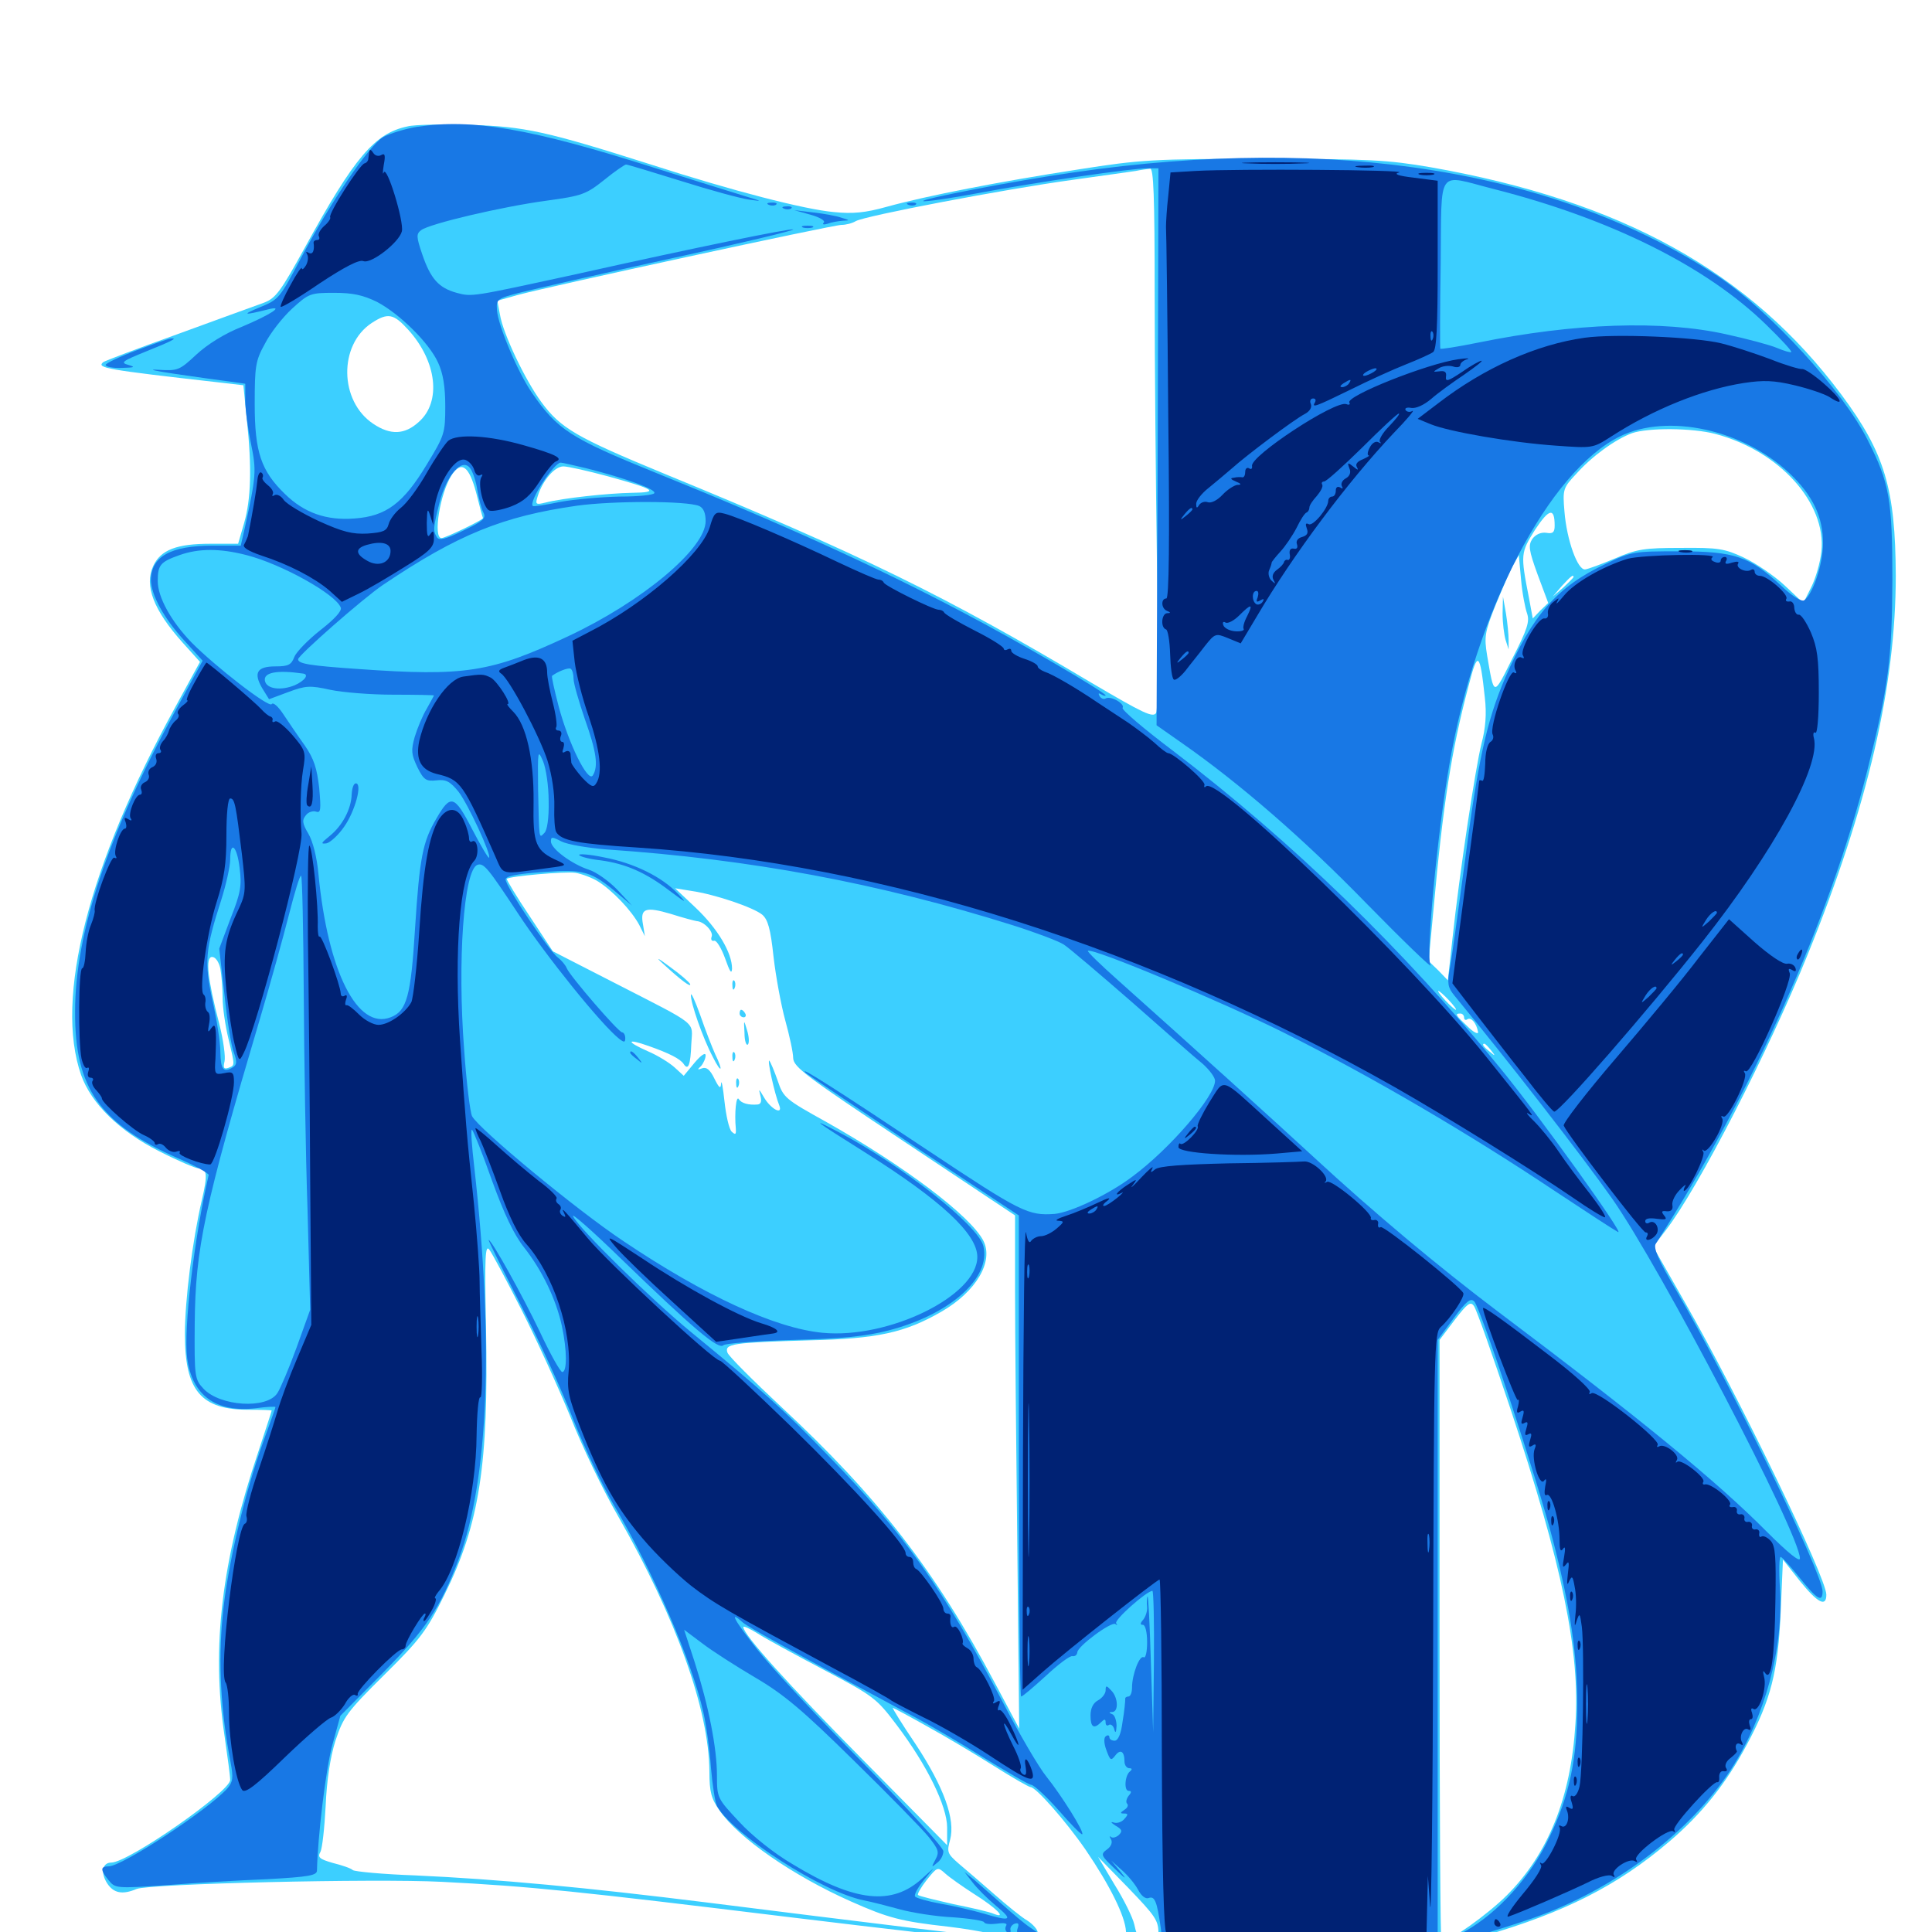 <svg xmlns="http://www.w3.org/2000/svg" viewBox="0 -1000 1000 1000">
	<path fill="#3ccfff" d="M210.938 -934.57C193.945 -931.055 183.398 -918.555 157.812 -871.875C145.312 -849.219 142.773 -845.703 136.719 -843.359C133.008 -841.992 112.891 -834.766 92.188 -827.148C71.484 -819.727 53.906 -813.086 53.32 -812.5C50.195 -809.57 53.711 -808.789 114.258 -801.953L125.977 -800.586L127.734 -783.008C130.469 -757.812 129.883 -741.602 126.367 -729.297L123.242 -718.555H108.984C91.406 -718.555 83.203 -715.43 79.297 -707.031C74.609 -696.875 79.492 -684.18 94.531 -667.383L103.516 -657.422L90.82 -634.18C45.703 -552.148 28.125 -483.203 41.992 -443.555C47.266 -428.711 61.914 -414.453 82.422 -404.102C91.992 -399.219 101.172 -395.312 102.539 -395.312C107.227 -395.312 107.617 -392.188 104.492 -378.906C99.609 -358.008 95.703 -327.148 95.703 -309.375C95.703 -280.078 104.102 -270.312 128.711 -270.312C135.352 -270.312 140.625 -270.117 140.625 -269.922C140.625 -269.531 137.5 -260.156 133.789 -248.828C114.648 -191.992 109.375 -147.656 116.211 -101.562C117.773 -90.82 119.141 -80.664 119.141 -78.711C119.141 -72.656 66.406 -35.938 57.617 -35.938C52.93 -35.938 51.953 -30.664 55.469 -25.195C58.789 -20.117 63.281 -19.141 70.703 -22.266C77.344 -25 193.555 -27.734 228.516 -25.977C274.609 -23.633 298.828 -21.094 409.18 -7.617C512.109 4.883 560.938 9.766 579.688 9.766C588.281 9.57 589.844 10.156 589.844 13.281C589.844 17.969 594.922 17.773 599.023 12.891C602.344 9.18 604.883 8.984 673.047 8.984H743.75L767.578 2.148C809.57 -9.961 837.305 -24.023 863.867 -46.68C880.859 -61.133 893.359 -76.758 904.102 -96.875C916.602 -120.117 920.312 -134.766 921.68 -165.625L922.852 -192.773L931.641 -181.641C940.82 -170.312 945.312 -167.969 945.312 -174.609C945.312 -183.398 899.414 -278.32 872.266 -325.586L855.664 -354.688L862.109 -363.086C879.102 -385.156 915.234 -455.469 935.547 -505.664C966.797 -582.617 981.25 -645.117 981.25 -701.953C981.055 -747.07 975.586 -765.43 953.125 -795.703C905.664 -859.375 839.258 -896.094 740.234 -913.477C718.555 -917.188 708.789 -917.773 654.297 -917.773C596.875 -917.773 590.43 -917.383 558.203 -912.305C517.578 -906.055 479.492 -898.633 458.984 -892.969C447.852 -889.844 441.406 -889.258 431.641 -890.234C416.406 -891.602 379.297 -901.172 336.914 -914.844C282.812 -932.031 271.484 -934.57 243.164 -935.352C229.297 -935.742 214.648 -935.547 210.938 -934.57ZM597.656 -848.047C597.656 -812.305 598.242 -749.609 598.828 -708.594C599.609 -665.234 599.414 -632.812 598.438 -631.055C596.875 -628.32 591.992 -630.664 564.453 -646.875C489.062 -691.797 444.922 -713.281 344.141 -754.688C298.242 -773.633 290.234 -778.32 280.273 -791.797C271.875 -803.125 260.352 -827.344 258.789 -837.109L257.422 -844.336L267.773 -847.266C284.18 -851.758 431.055 -883.594 435.547 -883.594C437.695 -883.594 441.016 -884.375 442.969 -885.547C447.656 -888.281 520.508 -902.148 554.688 -906.836C570.312 -908.984 585.156 -911.133 587.891 -911.523C590.625 -912.109 593.945 -912.5 595.312 -912.695C597.07 -912.891 597.656 -898.633 597.656 -848.047ZM211.328 -829.297C226.172 -812.891 228.516 -791.992 216.797 -781.641C209.57 -775 202.148 -774.609 193.164 -780.664C175.586 -792.383 175.195 -821.484 192.383 -832.812C200.781 -838.281 203.711 -837.695 211.328 -829.297ZM887.891 -775.391C921.094 -766.602 945.312 -739.648 942.773 -714.648C942.188 -708.984 939.844 -700.781 937.5 -696.094L933.398 -687.891L923.633 -697.07C918.359 -701.953 908.984 -708.398 902.734 -711.328C892.773 -716.016 889.258 -716.602 870.117 -716.406C850.977 -716.406 847.266 -715.82 835.938 -710.938C828.906 -708.008 822.07 -705.469 820.508 -705.273C816.602 -704.688 810.938 -720.508 809.766 -735.156C808.789 -746.68 808.984 -747.461 816.016 -754.883C824.023 -763.867 836.133 -772.656 844.727 -775.781C853.125 -778.711 876.172 -778.516 887.891 -775.391ZM246.484 -744.922C248.242 -737.891 249.805 -732.031 250 -731.836C250 -730.859 230.469 -721.484 228.516 -721.484C224.023 -721.484 227.734 -744.727 233.789 -754.102C238.867 -761.719 242.773 -758.789 246.484 -744.922ZM314.453 -753.516C339.258 -746.68 341.602 -745.117 327.148 -744.922C315.039 -744.727 291.211 -742.188 282.227 -739.844C277.344 -738.672 276.953 -738.867 278.32 -743.164C280.859 -751.367 287.109 -758.594 291.602 -758.594C293.945 -758.594 304.297 -756.25 314.453 -753.516ZM804.688 -727.93C804.688 -724.414 803.711 -723.633 800.391 -724.219C797.656 -724.609 794.922 -723.438 793.164 -721.094C791.016 -717.773 791.211 -715.43 795.898 -702.539L801.367 -687.891L797.266 -683.984L793.359 -679.883L791.406 -690.43C786.914 -713.281 787.109 -713.867 794.531 -725.781C801.758 -736.719 804.688 -737.5 804.688 -727.93ZM790.43 -682.422C791.797 -678.32 790.625 -674.414 782.812 -659.18C772.852 -639.258 773.438 -639.258 769.727 -660.742C768.164 -670.312 768.555 -672.852 773.828 -686.133C777.148 -694.336 781.25 -703.711 782.812 -706.836L786.133 -712.695L787.305 -700C787.891 -692.969 789.453 -685.156 790.43 -682.422ZM814.453 -701.367C814.453 -700.977 812.109 -698.633 809.18 -695.898L803.711 -691.211L808.398 -696.68C812.891 -701.562 814.453 -702.93 814.453 -701.367ZM768.555 -638.867C769.531 -630.469 768.945 -623.047 766.797 -615.039C763.672 -602.539 755.469 -548.438 751.758 -513.867L749.414 -492.578L744.531 -497.656L739.453 -502.539L741.992 -529.492C746.875 -583.203 751.172 -611.328 760.156 -645.117C764.844 -663.477 766.016 -662.695 768.555 -638.867ZM309.57 -543.75C316.992 -539.062 326.758 -528.906 330.859 -521.289L333.789 -515.43L332.812 -521.484C331.25 -529.883 333.984 -530.859 347.266 -526.953C353.32 -525 359.375 -523.438 360.547 -523.242C364.453 -523.047 369.336 -517.773 368.359 -515.234C367.773 -513.672 368.359 -512.695 369.727 -513.086C370.898 -513.281 373.438 -509.18 375.391 -503.711C377.734 -497.07 378.711 -495.508 378.906 -498.633C378.906 -506.836 371.484 -519.336 360.156 -530.078L349.414 -540.234L357.812 -538.867C370.117 -537.109 390.039 -530.273 394.531 -526.562C397.461 -524.023 398.828 -519.336 400.391 -504.688C401.562 -494.531 404.297 -479.688 406.445 -471.875C408.594 -464.062 410.547 -455.273 410.547 -452.344C410.742 -447.656 417.383 -442.773 468.164 -408.984L525.391 -370.898V-331.836C525.391 -310.352 525.977 -250.586 526.562 -199.023L527.539 -105.273L515.039 -128.711C484.18 -186.914 454.492 -225.195 404.297 -271.875C389.844 -285.352 377.344 -297.852 376.562 -299.805C374.805 -304.492 379.102 -305.078 418.945 -306.25C453.906 -307.031 468.359 -310.156 487.305 -321.094C505.273 -331.445 514.453 -347.07 508.984 -357.812C502.344 -370.703 467.773 -396.68 427.93 -419.141C406.445 -431.055 405.469 -431.836 402.539 -440.625C400.781 -445.703 398.828 -450.195 398.242 -450.977C396.875 -452.148 400.977 -433.594 403.32 -427.93C405.469 -422.461 398.828 -425.977 395.312 -432.227C392.773 -436.523 392.578 -436.719 393.555 -433.008C394.336 -430.078 393.945 -428.516 392.188 -428.32C387.5 -427.93 383.789 -428.906 382.422 -431.055C381.055 -433.398 380.078 -423.828 380.859 -415.82C381.055 -412.695 380.664 -412.5 378.711 -414.258C377.344 -415.625 375.781 -422.656 375 -429.883C374.219 -437.109 373.438 -441.406 373.242 -439.258C373.047 -436.133 372.266 -436.719 369.727 -441.797C367.578 -446.289 365.625 -447.852 363.477 -447.07C360.938 -446.094 360.742 -446.289 362.891 -448.242C364.062 -449.609 365.234 -452.148 365.234 -453.711C365.234 -455.469 362.891 -453.906 359.57 -450L353.906 -443.164L349.219 -447.461C346.68 -449.805 340.43 -453.711 335.352 -455.859C323.828 -460.938 324.219 -462.695 335.742 -458.594C346.289 -454.883 352.148 -451.953 353.906 -449.219C356.25 -445.703 357.422 -448.828 357.812 -459.57C358.398 -471.68 362.305 -468.555 318.555 -491.016L286.133 -507.617L274.023 -525.977C267.188 -536.133 262.109 -544.727 262.305 -545.117C263.867 -546.484 292.383 -549.023 297.852 -548.242C301.172 -547.656 306.445 -545.703 309.57 -543.75ZM114.062 -498.633C114.648 -495.312 115.234 -488.477 115.234 -483.398C115.234 -478.516 116.602 -469.141 118.164 -462.695C121.68 -448.047 121.68 -448.633 118.164 -447.266C115.82 -446.484 115.43 -447.266 116.211 -450.586C116.797 -452.93 115.625 -461.719 113.477 -470.117C107.422 -493.359 106.25 -504.688 109.766 -504.688C111.523 -504.688 113.281 -502.148 114.062 -498.633ZM750 -482.227C752.539 -479.492 754.102 -477.344 753.516 -477.344C753.125 -477.344 750.586 -479.492 748.047 -482.227C745.508 -484.961 743.945 -487.109 744.531 -487.109C744.922 -487.109 747.461 -484.961 750 -482.227ZM757.812 -473.242C757.812 -472.266 758.594 -471.68 759.57 -472.461C761.523 -473.633 764.258 -470.312 765.039 -465.82C765.234 -464.453 762.695 -465.625 759.57 -468.75C753.32 -474.609 752.93 -475.391 755.859 -475.391C757.031 -475.391 757.812 -474.414 757.812 -473.242ZM771.68 -456.445C774.219 -453.32 774.023 -453.125 771.094 -455.664C767.773 -458.203 766.797 -459.766 768.359 -459.766C768.75 -459.766 770.312 -458.203 771.68 -456.445ZM269.922 -322.07C277.539 -307.031 288.867 -282.227 295.117 -266.992C301.172 -251.562 312.305 -228.32 319.922 -215.234C350.195 -162.109 366.992 -114.844 367.188 -83.008C367.188 -72.461 368.164 -68.945 372.461 -62.891C382.227 -48.633 410.547 -29.102 440.43 -15.82C459.766 -7.227 466.406 -5.469 491.016 -2.734C507.422 -0.781 523.047 2.734 516.602 2.93C514.258 3.125 445.312 -5.273 366.211 -15.234C303.32 -23.047 258.008 -27.344 214.844 -29.297C198.242 -29.883 183.789 -31.25 182.617 -32.031C181.641 -33.008 176.953 -34.57 172.266 -35.742C165.43 -37.695 164.258 -38.672 165.82 -41.406C166.797 -43.164 167.969 -53.906 168.555 -65.234C169.141 -78.516 170.898 -90.43 173.633 -99.023C177.734 -111.328 179.492 -113.867 199.023 -133.203C217.969 -151.953 220.898 -156.055 230.078 -174.609C248.242 -211.328 252.93 -241.992 251.562 -312.695C250.781 -350.195 251.172 -356.055 253.32 -353.125C254.883 -350.977 262.305 -337.109 269.922 -322.07ZM781.836 -270.703C808.594 -190.234 817.969 -145.117 815.43 -107.617C813.086 -69.531 801.367 -40.43 779.883 -18.945C770.117 -9.18 750.195 5.078 746.094 5.078C745.508 5.078 745.117 -65.039 745.117 -150.781V-306.445L752.93 -316.797C759.57 -325.391 761.133 -326.562 762.891 -324.023C764.258 -322.266 772.656 -298.242 781.836 -270.703ZM426.367 -135.742C452.344 -122.07 453.711 -120.898 464.062 -107.227C479.883 -86.328 490.234 -65.039 490.234 -54.102V-44.922L446.484 -89.258C408.203 -127.93 384.766 -153.906 384.766 -157.812C384.766 -158.594 388.086 -157.031 392.188 -154.492C396.094 -151.953 411.523 -143.555 426.367 -135.742ZM479.883 -106.445C489.453 -101.172 504.883 -91.992 514.453 -85.938C524.023 -79.883 532.617 -75 533.398 -75C536.133 -75 551.367 -57.812 561.914 -42.578C574.414 -24.219 582.422 -8.203 582.812 -0.195C583.008 5.273 582.422 6.055 577.148 6.641C567.383 7.812 537.109 2.93 537.109 0.195C537.109 -1.172 534.766 -3.906 531.836 -5.859C528.711 -7.617 521.094 -13.867 514.648 -19.531C508.203 -25.195 500 -32.227 496.289 -35.352C490.234 -40.625 490.039 -41.406 491.797 -47.852C494.531 -58.203 488.672 -74.805 474.023 -97.07C466.992 -107.422 461.719 -116.016 462.109 -116.016C462.5 -116.016 470.508 -111.719 479.883 -106.445ZM599.609 0.781C599.609 5.273 598.438 9.57 596.68 10.938C594.727 12.695 593.75 12.695 593.75 11.133C593.75 9.961 594.727 8.984 595.703 8.984C596.875 8.984 597.656 8.008 597.656 6.836C597.656 5.664 596.484 5.078 594.922 5.664C591.406 7.031 588.672 3.906 587.109 -3.906C586.328 -7.422 581.836 -16.602 576.953 -24.414L568.359 -38.867L583.984 -22.852C598.047 -8.203 599.609 -6.055 599.609 0.781ZM504.102 -19.727C515.625 -12.5 521.484 -6.641 514.453 -9.375C512.5 -10.352 502.93 -12.5 493.359 -14.453C483.984 -16.602 475.781 -18.555 475.195 -19.141C474.609 -19.531 476.758 -23.242 479.688 -26.953C485.156 -33.789 485.352 -33.789 489.258 -30.273C491.406 -28.32 498.047 -23.633 504.102 -19.727ZM777.734 -682.422C777.734 -677.539 778.516 -671.484 779.297 -668.75L780.859 -663.867V-668.75C780.859 -671.484 780.273 -677.539 779.492 -682.422L777.93 -691.211ZM342.969 -501.367C352.734 -492.383 357.812 -488.672 357.227 -490.625C356.836 -491.602 352.148 -495.703 346.68 -499.609C340.43 -504.297 339.062 -504.883 342.969 -501.367ZM379.102 -489.844C379.102 -487.695 379.688 -487.109 380.273 -488.672C380.859 -490.039 380.664 -491.797 380.078 -492.383C379.492 -493.164 378.906 -491.992 379.102 -489.844ZM357.617 -484.961C357.422 -481.055 363.672 -462.891 368.945 -452.93C373.438 -443.945 374.609 -445.312 370.117 -454.492C368.555 -458.008 365.039 -466.992 362.5 -474.414C359.766 -482.031 357.617 -486.719 357.617 -484.961ZM382.812 -475.391C382.812 -474.414 383.789 -473.438 384.961 -473.438C385.938 -473.438 386.328 -474.414 385.742 -475.391C385.156 -476.562 384.18 -477.344 383.594 -477.344C383.203 -477.344 382.812 -476.562 382.812 -475.391ZM385.352 -465.234C385.352 -461.133 386.328 -458.594 387.109 -459.375C387.891 -460.156 387.695 -463.477 386.719 -466.602C384.961 -472.461 384.961 -472.461 385.352 -465.234ZM379.102 -452.734C379.102 -450.586 379.688 -450 380.273 -451.562C380.859 -452.93 380.664 -454.688 380.078 -455.273C379.492 -456.055 378.906 -454.883 379.102 -452.734ZM381.055 -439.062C381.055 -436.914 381.641 -436.328 382.227 -437.891C382.812 -439.258 382.617 -441.016 382.031 -441.602C381.445 -442.383 380.859 -441.211 381.055 -439.062Z"/>
	<path fill="#1878e5" d="M216.016 -934.375C209.766 -933.398 201.758 -930.859 198.438 -929.102C191.016 -924.805 170.898 -895.117 155.664 -866.211C144.727 -845.508 144.336 -844.922 134.18 -840.82C124.805 -836.914 126.172 -836.719 138.672 -839.844C147.852 -842.188 140.039 -837.109 125.195 -830.859C116.211 -827.344 107.227 -821.68 101.562 -816.406C92.773 -808.203 91.992 -808.008 81.836 -808.594C75.977 -808.984 80.078 -808.008 90.82 -806.445C101.562 -804.883 114.062 -803.125 118.75 -802.539L126.953 -801.367V-792.773C126.953 -788.086 128.32 -777.93 129.883 -770.508C132.812 -756.25 132.617 -753.906 126.758 -726.953L124.609 -717.578H110.156C88.281 -717.578 78.125 -711.914 78.125 -699.609C78.32 -691.992 84.766 -680.078 95.117 -668.75L104.883 -658.008L90.625 -631.836C55.859 -568.164 38.867 -517.188 38.867 -476.367C38.672 -436.523 51.758 -418.164 92.773 -400.195C101.367 -396.484 108.203 -392.578 108.008 -391.797C100.586 -359.766 94.922 -312.305 96.875 -297.07C99.414 -277.734 111.719 -268.75 132.422 -271.094C137.891 -271.875 142.578 -272.07 142.578 -271.68C142.578 -271.289 139.844 -263.672 136.523 -254.492C126.758 -227.734 117.578 -189.062 115.234 -163.477C112.891 -139.648 114.258 -114.258 119.336 -87.891C120.898 -79.688 120.508 -77.734 117.773 -74.414C107.812 -63.281 63.281 -33.984 56.25 -33.984C51.953 -33.984 51.758 -32.227 56.25 -26.758C59.57 -22.656 60.156 -22.461 85.938 -24.219C100.391 -25.391 124.023 -26.758 138.281 -27.344C159.961 -28.516 164.062 -29.297 164.062 -31.836C164.453 -49.414 168.555 -83.594 171.875 -96.289L176.172 -111.914L198.047 -133.984C220.703 -157.031 227.734 -167.383 237.5 -193.164C252.93 -234.375 255.664 -305.469 245.508 -395.703C244.141 -407.227 243.555 -416.016 244.336 -415.234C245.117 -414.453 249.805 -402.734 254.688 -388.867C260.938 -371.68 266.016 -360.938 271.289 -354.297C280.664 -342.383 287.891 -327.344 290.82 -313.672C293.555 -300.977 293.555 -289.844 291.016 -289.844C290.039 -289.844 284.766 -299.219 279.297 -310.938C270.508 -329.297 254.492 -358.203 252.93 -358.203C252.539 -358.203 260.156 -342.969 269.531 -324.609C279.102 -306.055 291.406 -279.102 296.875 -264.844C302.539 -250.586 311.914 -230.859 317.773 -220.898C338.477 -185.742 358.203 -139.844 364.062 -113.672C365.625 -106.836 367.383 -93.945 367.969 -85.156C368.75 -76.172 370.117 -67.188 371.094 -65.234C378.711 -50.977 425.781 -20.508 447.07 -16.406C450.977 -15.625 459.375 -13.477 465.82 -11.719C472.266 -9.961 484.57 -8.008 493.164 -7.617C501.758 -7.031 508.984 -5.859 509.375 -5.078C509.57 -4.102 512.695 -3.906 516.016 -4.297C519.922 -4.883 521.68 -4.492 520.703 -3.125C520.117 -1.953 520.312 -0.391 521.484 0.195C522.656 0.977 523.242 0.391 523.047 -0.977C522.656 -2.148 523.633 -3.711 525.195 -4.297C527.148 -4.883 527.539 -4.297 526.758 -1.953C525.781 0.586 526.758 1.172 531.836 0.977H538.086L533.203 -2.344C530.469 -4.102 524.023 -9.57 518.555 -14.453C513.281 -19.141 506.641 -24.805 504.102 -27.148L499.219 -31.055L503.32 -25.781C505.469 -22.852 510.938 -17.383 515.625 -13.477C524.609 -6.055 523.438 -5.273 508.984 -9.57C503.711 -11.133 493.75 -13.477 486.914 -14.648C480.273 -15.82 474.219 -17.578 473.633 -18.359C473.047 -19.336 475 -22.852 477.93 -26.562L483.203 -33.008L477.344 -27.734C461.719 -13.477 442.578 -15.43 410.156 -35.156C400.781 -40.625 389.258 -49.805 382.617 -57.031C371.289 -69.141 371.094 -69.336 371.094 -81.055C371.094 -95.117 366.797 -116.992 359.57 -139.648L354.102 -156.445L363.477 -149.414C368.555 -145.508 381.055 -137.5 391.016 -131.641C405.664 -123.047 415.43 -114.844 441.992 -88.672C460.156 -70.898 477.539 -53.125 480.664 -49.219C485.742 -42.773 486.328 -41.406 484.18 -37.5C482.031 -33.398 482.031 -33.203 484.961 -35.742C486.914 -37.109 488.281 -39.844 488.281 -41.797C488.281 -43.75 469.727 -64.062 447.07 -87.109C424.414 -109.961 399.805 -136.328 392.383 -145.703C379.883 -161.523 376.953 -166.992 384.57 -160.156C387.305 -157.812 405.859 -147.461 471.484 -112.305C480.078 -107.812 497.07 -97.852 509.18 -90.234C521.289 -82.812 532.227 -76.367 533.789 -76.172C535.352 -75.977 541.797 -69.922 548.047 -62.891C554.297 -55.664 559.766 -50.195 560.156 -50.586C561.328 -51.758 549.414 -70.703 541.602 -80.469C537.891 -84.961 527.539 -102.539 518.75 -119.531C488.477 -177.148 467.969 -206.25 429.297 -245.898C405.273 -270.703 395.508 -279.492 357.422 -310.742C336.719 -327.734 300.195 -363.672 296.68 -370.312C295.312 -372.852 306.641 -362.891 321.484 -348.438C358.203 -312.891 371.875 -301.172 374.414 -303.711C375.391 -304.688 391.602 -305.859 410.352 -306.445C435.547 -307.031 448.438 -308.398 459.766 -311.328C491.602 -319.531 513.086 -338.477 508.984 -355.078C506.25 -365.82 466.992 -396.68 434.375 -413.867C418.75 -422.07 420.703 -420.508 448.047 -403.32C487.109 -378.711 505.859 -361.328 505.859 -349.414C505.859 -329.297 459.961 -306.836 425.781 -310.156C401.172 -312.5 364.453 -329.492 322.656 -357.617C298.047 -374.023 247.852 -415.625 244.336 -422.266C243.359 -424.219 241.406 -439.648 240.234 -456.836C236.719 -502.539 240.039 -549.609 247.07 -552.344C250.391 -553.516 252.539 -550.781 268.164 -527.148C282.422 -505.469 311.133 -469.727 320.508 -462.305C323.047 -460.352 323.633 -460.352 323.633 -462.695C323.633 -464.258 322.852 -465.625 322.07 -465.625C320.117 -465.625 294.922 -494.922 293.359 -498.828C292.773 -500.391 290.625 -502.93 288.867 -504.297C284.375 -507.422 261.719 -541.211 261.719 -544.727C261.719 -546.484 266.992 -547.656 281.055 -548.633C302.344 -550.195 306.055 -549.023 319.727 -537.5L327.148 -531.25L319.531 -539.453C315.234 -543.945 308.594 -548.633 304.883 -549.805C295.898 -552.734 285.156 -560.742 285.156 -564.453C285.156 -566.992 285.742 -566.992 290.625 -564.453C293.75 -562.891 304.102 -561.133 313.672 -560.352C388.672 -555.273 454.492 -542.969 524.219 -521.094C535.938 -517.383 547.852 -512.891 550.586 -511.133C553.32 -509.375 569.141 -495.898 585.742 -481.445C602.344 -466.797 618.75 -452.344 622.461 -449.414C625.977 -446.289 628.906 -442.383 628.906 -440.625C628.906 -432.617 605.664 -405.469 586.133 -391.016C574.023 -381.836 554.297 -372.461 545.898 -371.68C532.227 -370.703 528.516 -372.461 480.078 -404.688C432.812 -436.133 412.695 -449.023 416.992 -444.727C418.164 -443.75 443.359 -426.758 473.047 -406.836L527.344 -370.898V-246.484C527.344 -177.93 527.93 -121.875 528.516 -121.875C529.297 -121.875 534.961 -126.758 541.406 -132.617C547.656 -138.477 553.906 -143.164 555.078 -142.773C556.445 -142.578 557.422 -143.359 557.617 -144.727C557.617 -147.852 575.391 -160.938 577.344 -159.375C578.32 -158.594 578.516 -158.789 577.734 -159.766C576.367 -161.328 593.555 -176.562 596.484 -176.562C597.07 -176.562 597.461 -160.156 597.266 -140.039L596.875 -103.32L595.703 -139.453C595.117 -159.375 594.336 -174.805 593.945 -173.633C593.555 -172.656 593.555 -170.117 593.75 -168.164C593.945 -166.211 592.969 -163.281 591.797 -161.719C590.039 -159.766 590.039 -158.984 591.602 -158.984C592.773 -158.984 593.75 -155.273 593.75 -150C593.75 -145.117 592.969 -141.602 591.992 -142.188C589.844 -143.555 585.938 -133.203 585.938 -126.562C585.938 -124.023 585.156 -121.875 583.984 -121.875C583.008 -121.875 582.227 -121.289 582.422 -120.508C582.422 -119.531 582.031 -114.453 581.055 -108.984C580.273 -102.539 578.711 -99.023 576.953 -99.023C575.391 -99.023 574.219 -99.805 574.219 -100.781C574.219 -101.758 573.438 -102.148 572.461 -101.367C571.289 -100.781 571.289 -97.852 572.656 -94.141C574.609 -88.867 575 -88.477 577.148 -91.211C579.883 -94.922 582.031 -93.555 582.031 -88.281C582.031 -86.328 583.203 -84.766 584.57 -84.766C585.938 -84.766 586.133 -84.18 584.961 -83.203C582.227 -81.25 581.641 -73.047 584.18 -73.047C585.742 -73.047 585.742 -72.266 584.18 -70.508C583.008 -68.945 582.617 -67.188 583.398 -66.406C584.18 -65.625 583.594 -64.258 582.031 -63.281C579.688 -61.719 579.688 -61.328 581.836 -61.328C583.984 -61.328 583.984 -60.742 582.031 -58.594C580.859 -57.031 578.32 -56.055 576.562 -56.641C574.609 -57.227 575 -56.641 577.344 -55.078C580.859 -53.125 581.055 -52.148 579.102 -50.195C577.734 -49.023 575.977 -48.438 575 -49.219C574.219 -50 574.219 -49.414 575 -48.047C575.977 -46.484 575.195 -44.336 573.047 -42.773C569.531 -40.234 569.727 -39.648 577.148 -32.617C582.617 -27.344 583.594 -26.758 580.078 -31.055L575.195 -36.914L580.664 -32.031C583.789 -29.297 587.5 -24.805 589.062 -21.875C590.82 -18.555 592.969 -16.992 594.531 -17.578C597.656 -18.75 598.828 -16.016 600.781 -2.344L601.953 7.031H673.047H744.141V-149.805V-306.445L752.344 -317.578C758.984 -326.562 761.133 -328.32 763.086 -326.367C766.406 -322.852 795.898 -233.789 803.906 -202.344C812.891 -167.578 816.406 -143.359 816.406 -117.383C816.406 -89.844 812.305 -70.312 801.758 -48.633C792.188 -28.516 775.586 -10.156 758.398 -0.391C752.734 2.734 748.047 5.664 748.047 6.055C748.047 7.031 774.805 -0.781 792.969 -7.031C835.547 -21.875 874.609 -51.367 896.094 -84.375C913.672 -111.719 923.242 -146.875 921.289 -178.125C920.703 -186.914 920.898 -194.141 921.68 -194.141C922.266 -194.141 926.758 -189.258 931.445 -183.398C940.625 -172.07 943.359 -170.312 943.359 -176.367C943.359 -185.547 895.312 -284.57 867.773 -331.836C858.398 -347.656 855.664 -354.102 857.031 -356.25C906.445 -433.203 947.266 -524.609 966.602 -601.562C977.539 -644.922 979.297 -658.984 979.492 -700C979.492 -741.602 977.93 -750 966.797 -772.07C953.906 -797.852 916.016 -839.062 889.453 -856.836C806.445 -911.719 691.016 -930.469 555.664 -910.742C525.195 -906.445 475.195 -896.68 477.93 -895.898C478.906 -895.508 491.602 -897.266 506.055 -900C537.305 -905.859 585.742 -912.891 593.945 -912.891H599.609L599.219 -768.75L598.633 -624.609L611.719 -615.43C641.406 -594.727 674.805 -565.82 707.617 -532.031C726.758 -512.5 741.602 -498.242 740.43 -500.391C737.891 -505.078 743.945 -568.359 750.195 -604.297C763.867 -683.789 801.758 -756.25 838.672 -774.219C863.281 -786.133 901.953 -777.734 925.977 -755.273C938.281 -743.75 943.75 -732.227 943.555 -718.555C943.555 -707.812 938.086 -691.992 933.789 -689.258C932.422 -688.477 927.344 -691.602 921.68 -697.07C905.664 -711.914 897.852 -714.648 869.141 -714.648C845.508 -714.648 844.336 -714.453 831.25 -708.203C805.859 -696.289 793.164 -681.641 779.102 -649.219C769.531 -626.953 764.844 -605.859 758.008 -552.539C754.688 -527.93 751.367 -503.516 750.391 -498.633C749.023 -490.82 749.414 -488.867 752.734 -484.766C780.273 -451.367 818.555 -402.148 834.375 -379.688C859.375 -344.141 931.641 -205.859 931.641 -193.359C931.641 -191.211 925.391 -196.289 914.453 -207.227C888.672 -233.203 849.414 -265.43 775.391 -321.094C744.336 -344.531 710.742 -372.656 679.883 -401.172C657.617 -421.68 620.508 -455.273 578.516 -492.773C569.727 -500.586 562.695 -507.422 563.086 -507.812C565.039 -509.766 632.617 -481.445 664.648 -465.43C709.961 -442.773 760.547 -413.086 804.688 -383.594C820.312 -373.242 834.961 -363.672 837.5 -362.305C841.406 -360.156 797.07 -422.07 776.562 -447.07C726.758 -508.203 668.555 -564.648 607.227 -611.328C592.188 -622.656 580.469 -632.617 581.055 -633.594C582.422 -635.742 574.805 -640.039 572.266 -638.477C571.289 -637.891 569.922 -638.477 569.141 -639.648C568.359 -641.211 568.555 -641.406 569.922 -640.625C571.289 -639.844 572.266 -639.648 572.266 -640.039C572.266 -641.602 526.758 -668.164 498.047 -683.203C453.32 -706.836 402.93 -729.688 339.453 -755.273C295.117 -773.242 288.477 -777.539 275.195 -796.875C267.969 -807.422 257.812 -831.445 257.227 -839.453C256.836 -845.117 257.227 -845.508 269.531 -848.633C276.562 -850.391 311.523 -858.398 347.266 -866.211C383.203 -874.023 411.719 -880.859 410.547 -881.25C408.789 -881.836 360.938 -872.07 297.852 -858.008C243.945 -846.289 244.336 -846.289 236.328 -848.438C227.148 -850.977 222.852 -855.664 218.555 -868.359C215.43 -877.539 215.43 -878.906 217.969 -880.859C222.266 -884.18 259.57 -892.969 282.617 -896.094C301.367 -898.633 303.32 -899.414 312.695 -906.836C318.164 -911.328 323.438 -914.844 324.023 -914.844C324.805 -914.844 337.695 -910.938 352.734 -906.25C367.578 -901.562 383.398 -897.266 387.695 -896.68C394.922 -895.703 394.727 -895.703 385.742 -898.438C380.469 -900 359.375 -906.641 338.867 -913.086C274.414 -933.594 244.336 -938.672 216.016 -934.375ZM773.242 -902.148C833.203 -886.914 883.008 -862.305 914.062 -832.031C921.68 -824.609 927.539 -818.359 927.148 -817.773C926.758 -817.383 923.438 -818.359 919.727 -819.922C916.016 -821.484 904.297 -824.609 893.555 -826.953C860.547 -834.375 814.844 -832.812 765.039 -822.656C754.492 -820.508 745.703 -819.141 745.508 -819.531C745.312 -819.922 745.312 -839.648 745.703 -863.672C746.289 -914.258 743.164 -909.766 773.242 -902.148ZM195.117 -843.75C206.641 -837.695 222.07 -822.656 226.758 -812.305C229.297 -806.836 230.469 -800 230.469 -789.844C230.469 -775.781 230.078 -774.609 220.898 -759.57C208.789 -739.453 199.805 -732.812 183.594 -731.641C168.945 -730.469 157.422 -734.57 147.461 -744.336C135.156 -756.25 131.836 -766.016 131.836 -790.82C131.836 -810.352 132.227 -813.281 137.109 -822.07C139.844 -827.539 146.289 -835.742 151.172 -840.234C159.766 -848.047 160.547 -848.438 172.852 -848.438C182.617 -848.438 187.891 -847.266 195.117 -843.75ZM247.07 -746.289C247.852 -741.797 249.219 -736.523 250.195 -734.766C251.758 -731.836 250.195 -730.273 239.844 -725.391C230.664 -720.898 227.344 -720.117 226.172 -721.875C224.023 -725.391 224.219 -726.758 227.539 -740.039C231.25 -754.297 239.258 -763.281 243.359 -757.617C244.727 -755.859 246.484 -750.586 247.07 -746.289ZM303.516 -757.617C324.219 -752.344 339.844 -746.68 338.672 -744.727C338.086 -743.75 330.078 -742.969 320.703 -742.969C311.328 -742.773 297.656 -741.602 290.039 -740.234C282.617 -738.672 276.172 -737.695 275.781 -738.086C273.438 -740.234 286.719 -760.547 290.234 -760.547C291.016 -760.547 296.875 -759.18 303.516 -757.617ZM361.914 -738.086C364.062 -737.109 365.234 -734.57 365.234 -730.273C365.234 -716.016 332.422 -688.672 294.141 -670.703C254.102 -651.953 240.82 -649.805 185.547 -653.711C159.961 -655.469 154.297 -656.445 154.297 -658.789C154.297 -660.742 188.086 -690.43 198.242 -697.266C237.109 -723.438 260.352 -732.812 298.828 -738.281C317.578 -740.82 355.469 -740.82 361.914 -738.086ZM127.539 -712.695C145.898 -708.008 173.828 -692.383 176.367 -685.547C177.148 -683.789 172.852 -679.297 165.82 -673.828C159.375 -668.75 153.32 -662.5 152.344 -659.961C150.781 -655.859 149.219 -655.078 142.578 -655.078C133.008 -655.078 131.055 -651.758 135.742 -643.75L139.258 -638.086L149.219 -641.797C158.203 -645.117 160.352 -645.312 170.898 -642.969C177.344 -641.602 191.992 -640.43 203.516 -640.43C215.234 -640.43 224.609 -640.234 224.609 -640.039C224.609 -639.844 222.852 -636.719 220.898 -633.203C218.75 -629.688 216.016 -623.047 214.648 -618.555C212.695 -611.523 212.891 -609.57 216.016 -602.93C219.336 -596.289 220.508 -595.508 225.977 -596.094C230.859 -596.68 233.008 -595.508 237.305 -590.234C242.188 -583.984 254.492 -557.422 253.125 -556.055C252.734 -555.664 248.828 -562.305 244.336 -570.898C235.156 -588.672 233.203 -589.062 225.781 -576.172C218.75 -564.258 217.188 -555.859 214.844 -519.727C212.695 -484.375 210.547 -476.562 202.148 -473.438C184.961 -466.797 169.727 -497.07 164.844 -547.461C164.062 -556.25 161.914 -564.648 159.57 -568.555C156.445 -573.828 156.25 -575.586 158.398 -578.125C159.57 -579.688 162.109 -580.469 163.672 -579.883C166.016 -579.102 166.211 -580.859 165.234 -591.992C164.062 -602.344 162.5 -607.227 157.812 -614.062C154.297 -618.945 149.414 -626.172 146.68 -630.273C144.141 -634.18 141.406 -636.719 140.625 -635.547C139.258 -633.398 111.133 -655.273 99.023 -667.578C88.477 -678.516 81.641 -691.016 81.641 -699.219C81.641 -707.617 83.008 -709.18 92.969 -712.695C102.93 -716.211 113.867 -716.211 127.539 -712.695ZM296.875 -648.633C296.875 -646.289 299.609 -636.914 302.734 -627.734C308.789 -610.742 309.766 -603.32 306.836 -598.633C304.297 -594.727 294.141 -615.43 289.062 -634.766C286.914 -642.969 285.352 -650 285.742 -650.195C288.867 -652.539 294.141 -654.492 295.312 -653.906C296.289 -653.32 296.875 -650.977 296.875 -648.633ZM156.836 -651.367C160.156 -650.977 157.812 -647.656 152.539 -645.312C145.312 -642.383 137.891 -643.359 137.109 -647.656C136.328 -651.953 143.359 -653.32 156.836 -651.367ZM579.102 -633.984C579.688 -634.57 578.711 -635.742 576.758 -636.328C574.023 -637.5 573.828 -637.305 575.586 -635.352C576.953 -633.984 578.516 -633.398 579.102 -633.984ZM283.984 -585.352C284.18 -576.562 283.203 -570.312 281.836 -568.945C278.906 -566.016 279.102 -564.453 278.516 -591.406C278.32 -611.719 278.32 -612.305 281.055 -606.055C282.617 -602.344 283.984 -593.164 283.984 -585.352ZM124.023 -550.781C125.195 -541.602 124.609 -537.891 119.336 -524.609L113.477 -508.984L116.211 -484.961C117.578 -471.68 119.727 -458.203 121.094 -455.078C122.656 -450.586 122.656 -449.023 120.703 -447.656C115.625 -444.531 114.258 -446.289 114.062 -455.469C114.062 -460.547 112.109 -472.656 109.961 -482.227C105.664 -501.953 106.25 -508.594 114.453 -533.984C116.992 -541.992 119.141 -551.562 119.141 -555.078C119.141 -565.234 122.656 -562.305 124.023 -550.781ZM157.227 -485.547C157.422 -452.539 158.203 -402.344 159.18 -373.828L160.547 -322.07L153.516 -302.539C149.609 -291.797 145.117 -281.25 143.555 -278.906C138.086 -270.508 113.867 -272.07 105.273 -281.25C100.781 -286.133 100.586 -287.305 100.781 -314.844C101.172 -353.906 105.469 -374.609 134.766 -473.438C140.039 -491.211 146.68 -515.234 149.609 -526.758C152.539 -538.281 155.273 -547.266 155.859 -546.68C156.445 -546.094 157.031 -518.75 157.227 -485.547ZM182.031 -588.867C181.836 -581.25 177.148 -572.461 170.508 -567.188C166.211 -563.672 165.82 -563.086 168.945 -563.477C170.898 -563.867 175.195 -567.773 178.125 -572.07C183.789 -580.078 187.695 -594.531 184.18 -594.531C183.008 -594.531 182.227 -591.992 182.031 -588.867ZM398.047 -893.945C396.484 -894.531 397.07 -895.117 399.219 -895.117C401.367 -895.312 402.539 -894.727 401.758 -894.141C401.172 -893.555 399.414 -893.359 398.047 -893.945ZM470.312 -893.945C468.75 -894.531 469.336 -895.117 471.484 -895.117C473.633 -895.312 474.805 -894.727 474.023 -894.141C473.438 -893.555 471.68 -893.359 470.312 -893.945ZM405.859 -891.992C404.297 -892.578 404.883 -893.164 407.031 -893.164C409.18 -893.359 410.352 -892.773 409.57 -892.188C408.984 -891.602 407.227 -891.406 405.859 -891.992ZM419.531 -888.867C424.414 -887.5 427.344 -885.742 426.367 -884.766C425.391 -883.789 426.367 -883.594 428.32 -884.18C430.273 -884.961 433.789 -885.547 436.133 -885.742C440.039 -885.938 440.039 -885.938 435.547 -887.305C432.812 -888.281 426.172 -889.453 420.898 -890.039L411.133 -891.211ZM415.625 -882.227C414.258 -882.812 415.234 -883.203 417.969 -883.203C420.703 -883.203 421.68 -882.812 420.508 -882.227C419.141 -881.836 416.797 -881.836 415.625 -882.227ZM70.898 -818.75C61.914 -815.43 54.688 -811.914 54.688 -811.133C54.688 -810.156 58.398 -809.375 63.086 -809.57C69.727 -809.766 70.312 -809.961 66.406 -811.133C62.109 -812.305 63.281 -813.086 75.781 -818.164C88.477 -823.242 92.383 -825.195 88.477 -824.805C87.5 -824.805 79.688 -822.07 70.898 -818.75ZM299.805 -557.422C300.195 -556.641 305.273 -555.273 310.938 -554.688C323.828 -552.93 334.18 -548.438 346.68 -538.867C355.273 -532.422 355.859 -532.227 350.977 -537.305C342.773 -546.094 328.125 -553.32 312.5 -556.25C305.078 -557.812 299.219 -558.203 299.805 -557.422ZM326.172 -455.078C326.172 -454.688 327.734 -453.125 329.688 -451.758C332.617 -449.219 332.812 -449.414 330.273 -452.539C327.734 -455.664 326.172 -456.641 326.172 -455.078ZM572.266 -125C572.266 -123.438 570.508 -121.094 568.359 -119.922C565.82 -118.555 564.453 -115.82 564.453 -112.109C564.453 -105.859 566.211 -104.883 569.922 -108.594C571.68 -110.352 572.266 -110.352 572.266 -108.398C572.266 -107.031 573.047 -106.445 574.023 -107.227C575 -107.812 576.367 -106.641 576.758 -104.883C577.344 -102.539 577.734 -103.32 577.93 -106.641C577.93 -109.375 576.953 -112.305 575.781 -112.695C573.828 -113.477 573.828 -113.867 575.781 -113.867C579.102 -114.062 578.711 -121.484 575.195 -125C572.656 -127.734 572.266 -127.734 572.266 -125Z"/>
	<path fill="#002274" d="M191.211 -921.68C191.016 -920.703 190.82 -918.945 190.625 -917.773C190.625 -916.797 189.648 -915.625 188.672 -915.43C186.328 -915.039 169.727 -889.258 170.898 -887.5C171.289 -886.914 169.922 -884.766 167.773 -883.008C165.625 -881.055 164.453 -878.711 165.039 -877.734C165.625 -876.562 165.234 -875.781 164.258 -875.781C163.086 -875.781 162.305 -875.195 162.305 -874.414C162.891 -870.312 161.914 -867.969 159.766 -869.141C158.398 -869.922 158.203 -869.727 158.984 -868.359C159.766 -866.992 159.375 -864.453 158.398 -862.695C157.227 -860.742 156.25 -860.156 156.25 -861.133C156.25 -862.305 153.516 -858.398 150.391 -852.539C147.07 -846.68 144.922 -841.602 145.312 -841.211C145.703 -840.625 154.883 -846.094 165.43 -853.32C178.125 -861.719 185.938 -865.82 188.086 -864.844C192.188 -863.281 206.641 -874.609 208.008 -880.273C209.18 -885.352 200.195 -914.648 198.633 -910.742C198.047 -909.18 198.047 -910.938 198.633 -914.648C199.609 -919.727 199.219 -920.898 197.266 -919.727C195.898 -918.945 194.141 -919.336 193.164 -920.898C192.188 -922.461 191.406 -922.852 191.211 -921.68ZM646.094 -915.43C638.281 -915.625 644.531 -916.016 660.156 -916.016C675.781 -916.016 682.031 -915.625 674.414 -915.43C666.602 -915.039 653.711 -915.039 646.094 -915.43ZM702.734 -913.477C700.195 -913.867 701.758 -914.258 706.055 -914.258C710.352 -914.453 712.305 -914.062 710.547 -913.477C708.594 -913.086 705.078 -913.086 702.734 -913.477ZM618.945 -911.523L605.859 -910.742L604.688 -898.633C603.906 -891.992 603.516 -884.766 603.516 -882.617C603.711 -880.469 604.297 -836.328 604.688 -784.57C605.469 -719.141 605.078 -690.234 603.711 -690.234C600.781 -690.234 600.977 -684.961 604.102 -683.789C606.055 -683.008 606.055 -682.617 604.102 -682.617C601.172 -682.422 600.586 -675.195 603.516 -674.219C604.492 -674.023 605.469 -668.164 605.664 -661.328C605.859 -654.688 606.641 -648.633 607.617 -648.242C608.398 -647.656 611.133 -649.805 613.672 -652.93C616.016 -656.055 620.703 -661.719 623.633 -665.625C628.906 -672.266 629.297 -672.266 635.547 -669.727L642.188 -666.992L650.586 -681.055C669.336 -712.891 697.656 -750.781 721.484 -775.977C728.125 -782.812 732.422 -787.891 731.055 -787.305C729.883 -786.523 728.32 -786.719 727.539 -787.695C726.953 -788.867 728.32 -789.258 730.469 -788.867C732.812 -788.477 736.914 -790.234 740.82 -793.555C744.141 -796.484 751.953 -802.148 757.812 -806.055C763.672 -810.156 767.773 -813.281 766.797 -813.281C766.016 -813.281 761.328 -810.742 756.641 -807.422C749.609 -802.734 748.047 -802.148 748.438 -805.078C748.828 -807.422 747.852 -808.203 745.117 -807.812C741.602 -807.422 741.406 -807.422 744.727 -809.375C746.484 -810.547 749.805 -810.938 751.953 -810.352C754.102 -809.57 755.859 -809.961 755.859 -811.133C755.859 -812.109 757.422 -813.477 759.375 -814.062C761.133 -814.648 759.18 -814.648 754.883 -814.062C739.062 -811.914 696.289 -794.922 698.438 -791.602C699.023 -790.625 698.242 -790.234 696.875 -790.82C691.211 -792.969 646.875 -763.867 648.047 -758.789C648.242 -757.422 647.656 -756.836 646.484 -757.617C645.508 -758.203 644.531 -757.422 644.531 -755.859C644.531 -754.102 643.945 -752.93 643.164 -752.93C642.188 -753.125 640.234 -753.125 638.672 -752.734C636.523 -752.539 636.914 -751.953 639.648 -750.781C642.578 -749.609 642.773 -749.023 640.43 -749.023C638.867 -748.828 635.352 -746.68 632.812 -743.945C630.078 -741.016 626.953 -739.453 625.195 -740.039C623.633 -740.625 621.68 -740.039 620.703 -738.672C619.531 -736.719 619.141 -736.914 619.141 -739.258C619.141 -741.016 622.07 -744.727 625.586 -747.461C628.906 -750.195 634.57 -754.883 637.695 -757.617C645.312 -764.453 669.727 -782.812 675.391 -785.742C677.93 -787.109 679.102 -789.062 678.516 -790.82C677.734 -792.383 678.32 -793.75 679.688 -793.75C680.859 -793.75 681.25 -792.969 680.664 -791.797C678.711 -788.672 680.859 -789.453 698.828 -798.242C708.203 -802.93 721.094 -808.789 727.539 -811.328C733.984 -813.867 740.43 -816.797 741.797 -817.773C743.555 -819.141 744.141 -830.664 744.141 -863.086V-906.445L732.031 -908.008C723.438 -908.984 721.094 -909.961 724.219 -910.742C729.102 -912.109 640.039 -912.695 618.945 -911.523ZM741.602 -824.609C741.016 -823.047 740.43 -823.633 740.43 -825.781C740.234 -827.93 740.82 -829.102 741.406 -828.32C741.992 -827.734 742.188 -825.977 741.602 -824.609ZM710.938 -807.422C709.375 -806.445 707.227 -805.469 706.055 -805.469C705.078 -805.469 705.469 -806.445 707.031 -807.422C708.594 -808.398 710.938 -809.375 711.914 -809.375C713.086 -809.375 712.5 -808.398 710.938 -807.422ZM698.242 -801.562C697.656 -800.586 695.898 -799.609 694.727 -799.609C693.359 -799.609 693.555 -800.391 695.312 -801.562C699.023 -803.906 699.805 -803.906 698.242 -801.562ZM719.141 -779.492C715.625 -775.977 713.477 -772.266 714.258 -771.289C715.234 -770.508 714.844 -770.312 713.477 -771.094C712.109 -771.875 710.156 -770.703 708.984 -768.359C707.812 -766.211 707.617 -764.453 708.398 -764.258C709.18 -764.258 708.008 -763.477 705.469 -762.305C702.539 -761.133 701.367 -759.766 702.344 -758.203C703.32 -756.445 702.734 -756.641 700.586 -758.398C697.656 -760.742 697.266 -760.742 698.438 -757.617C699.414 -755.469 698.633 -753.516 696.484 -752.344C694.727 -751.367 693.945 -749.609 694.531 -748.438C695.312 -747.07 694.922 -746.875 693.75 -747.656C692.383 -748.438 691.406 -747.852 691.406 -746.094C691.406 -744.336 690.625 -742.969 689.453 -742.969C688.477 -742.969 687.5 -741.992 687.5 -740.82C687.5 -736.914 679.492 -727.344 677.344 -728.711C675.781 -729.492 675.586 -728.711 676.367 -726.562C677.344 -724.023 676.562 -722.852 674.023 -722.07C671.68 -721.484 670.703 -719.922 671.289 -718.359C671.875 -716.602 671.289 -715.625 669.727 -716.016C667.969 -716.406 667.188 -715.234 667.578 -713.086C667.969 -711.328 667.383 -709.961 666.602 -710.156C665.82 -710.547 664.844 -709.961 664.648 -709.18C664.453 -708.203 662.891 -706.445 660.938 -705.078C658.789 -703.516 658.203 -701.562 659.18 -699.805C660.352 -697.656 660.156 -697.656 658.203 -699.414C656.836 -700.586 656.25 -703.125 656.836 -704.688C657.617 -706.445 658.203 -708.203 658.203 -708.789C658.203 -709.18 660.352 -711.914 662.695 -714.453C665.234 -717.188 668.945 -722.656 671.094 -726.758C673.047 -730.859 675.391 -734.57 676.367 -734.766C677.148 -735.156 677.734 -736.328 677.734 -737.305C677.734 -738.477 679.492 -741.016 681.641 -743.359C683.594 -745.703 684.961 -748.242 684.375 -749.219C683.789 -750 684.375 -750.781 685.352 -750.781C686.523 -750.781 695.312 -758.789 705.078 -768.359C714.844 -778.125 723.242 -785.938 724.023 -785.938C724.805 -785.938 722.461 -783.008 719.141 -779.492ZM668.555 -767.188C669.336 -769.141 668.555 -769.922 665.82 -769.727C663.867 -769.531 662.305 -768.555 662.695 -767.578C663.672 -764.453 667.383 -764.062 668.555 -767.188ZM674.805 -766.406C675.391 -767.578 675.195 -768.359 674.023 -768.359C673.047 -768.359 671.484 -767.578 670.898 -766.406C670.312 -765.43 670.508 -764.453 671.68 -764.453C672.656 -764.453 674.219 -765.43 674.805 -766.406ZM617.188 -736.328C617.188 -735.938 615.625 -734.375 613.867 -733.008C610.742 -730.469 610.547 -730.664 613.086 -733.789C615.625 -736.914 617.188 -737.891 617.188 -736.328ZM650.977 -690.82C650 -688.477 650.391 -688.086 652.344 -689.258C654.102 -690.234 654.492 -690.039 653.516 -688.477C652.734 -687.305 651.172 -686.719 650.195 -687.305C647.852 -688.867 647.852 -694.141 650.391 -694.141C651.367 -694.141 651.562 -692.773 650.977 -690.82ZM645.508 -681.055C643.945 -678.125 643.164 -675.195 643.75 -674.414C644.141 -673.633 642.188 -673.047 639.453 -673.242C636.523 -673.438 633.789 -674.805 633.203 -676.367C632.617 -677.93 633.203 -678.516 634.375 -677.734C635.547 -677.148 638.672 -678.711 641.406 -681.445C647.656 -687.695 648.828 -687.695 645.508 -681.055ZM615.234 -662.109C615.234 -661.719 613.672 -660.156 611.914 -658.789C608.789 -656.25 608.594 -656.445 611.133 -659.57C613.672 -662.695 615.234 -663.672 615.234 -662.109ZM734.961 -909.57C733.008 -910.156 734.57 -910.547 738.281 -910.547C741.992 -910.547 743.555 -910.156 741.797 -909.57C739.844 -909.18 736.719 -909.18 734.961 -909.57ZM820.312 -825.195C795.117 -821.68 768.164 -809.57 744.336 -791.211L733.789 -783.203L740.43 -780.469C749.805 -776.562 782.617 -770.898 805.273 -769.336C824.219 -767.969 824.414 -767.969 833.594 -773.828C855.859 -788.281 881.25 -798.438 902.539 -801.758C912.891 -803.32 918.164 -803.125 928.906 -800.586C936.328 -798.828 944.336 -796.094 946.875 -794.531C955.078 -789.062 953.516 -793.164 944.141 -801.367C939.062 -805.859 933.984 -809.18 932.812 -808.984C931.641 -808.789 924.219 -810.938 916.406 -814.062C908.594 -816.992 897.266 -820.703 891.016 -822.266C877.734 -825.586 835.547 -827.344 820.312 -825.195ZM232.031 -771.875C230.469 -770.508 225.391 -763.086 220.898 -755.273C216.602 -747.656 210.547 -739.453 207.422 -737.109C204.492 -734.766 201.758 -731.055 201.172 -728.711C200.195 -725.195 198.438 -724.414 190.234 -723.828C182.422 -723.438 177.539 -724.609 165.039 -730.273C156.641 -734.18 148.438 -739.062 146.875 -741.211C145.508 -743.359 143.359 -744.336 142.188 -743.75C141.016 -742.969 140.625 -743.164 141.211 -744.336C141.797 -745.312 140.625 -747.266 138.672 -748.828C136.719 -750.391 135.352 -752.148 135.938 -752.93C136.328 -753.711 136.133 -754.883 135.156 -755.469C134.375 -755.859 133.398 -754.102 133.203 -751.172C132.812 -746.875 130.664 -733.984 128.32 -722.461C127.93 -721.484 127.148 -719.531 126.367 -718.164C125.391 -716.797 128.32 -714.844 135.156 -712.5C149.609 -707.812 162.695 -700.977 170.508 -694.336L176.953 -688.477L185.742 -692.773C190.625 -695.117 201.172 -701.367 209.57 -706.641C222.266 -714.453 224.609 -716.797 224.609 -721.289C224.609 -725.195 224.219 -725.781 222.656 -723.438C221.289 -721.289 220.898 -723.047 220.898 -729.297C221.094 -736.523 221.289 -737.305 222.656 -733.203L224.219 -728.32L224.414 -733.008C225 -747.07 234.961 -764.258 241.016 -761.914C242.969 -761.133 244.922 -758.789 245.508 -756.641C246.094 -754.492 247.461 -753.32 248.633 -754.102C249.805 -754.688 250 -754.297 249.219 -753.125C247.07 -749.805 250.195 -736.914 253.32 -735.742C254.688 -735.156 259.961 -736.133 264.648 -737.891C271.094 -740.43 274.609 -743.555 279.297 -750.781C282.617 -756.055 286.523 -760.742 287.695 -761.133C291.797 -762.695 287.695 -764.844 271.094 -769.531C253.32 -774.609 236.719 -775.586 232.031 -771.875ZM202.148 -714.844C202.148 -708.789 196.094 -706.25 190.039 -709.766C183.789 -713.281 183.789 -716.211 189.844 -717.969C197.266 -720.117 202.148 -718.945 202.148 -714.844ZM367.383 -727.148C363.086 -713.086 333.398 -687.305 304.883 -672.852L296.289 -668.359L297.461 -657.422C298.242 -651.172 301.367 -638.672 304.688 -629.297C310.547 -611.914 312.109 -599.805 308.594 -594.531C307.227 -592.188 305.859 -592.773 301.367 -597.461C298.438 -600.781 295.898 -604.297 295.703 -605.273C295.703 -606.445 295.312 -608.398 295.312 -609.766C295.117 -611.133 293.945 -611.719 292.578 -610.938C291.016 -609.961 290.82 -610.547 291.602 -612.695C292.188 -614.648 291.992 -616.016 291.016 -616.016C290.039 -616.016 289.648 -617.383 290.234 -618.945C291.016 -620.508 290.43 -621.875 289.062 -621.875C287.891 -621.875 287.305 -622.656 287.891 -623.633C288.477 -624.414 287.695 -630.273 286.133 -636.328C284.57 -642.383 283.203 -649.414 283.203 -651.953C283.203 -659.18 279.102 -661.328 271.289 -658.398C267.578 -656.836 262.891 -655.078 260.742 -654.297C258.203 -653.32 257.617 -652.539 259.375 -651.367C263.477 -648.828 279.297 -619.141 283.398 -606.25C285.742 -598.633 287.109 -589.258 286.914 -582.617C286.719 -576.562 287.109 -570.703 287.891 -569.336C290.625 -564.844 298.828 -563.281 329.688 -561.328C457.422 -552.93 594.336 -509.57 722.266 -437.109C748.633 -422.07 793.359 -394.336 814.453 -379.883C822.266 -374.414 829.688 -369.922 830.664 -369.922C831.641 -369.922 828.125 -375.391 822.852 -382.227C817.578 -388.867 810.156 -398.828 806.641 -404.102C802.93 -409.57 797.266 -416.406 794.141 -419.531C790.82 -422.656 789.453 -424.609 791.016 -423.633C794.727 -421.484 795.312 -420.508 769.336 -452.93C729.688 -502.344 629.883 -598.828 624.219 -592.969C623.438 -592.188 623.047 -592.578 623.438 -593.75C624.023 -595.898 607.422 -610.156 604.688 -610.156C603.906 -610.156 600.781 -612.5 597.461 -615.625C594.141 -618.555 588.086 -623.047 584.18 -625.781C580.078 -628.516 572.852 -633.203 568.164 -636.328C557.227 -643.75 544.922 -650.977 540.625 -652.344C538.672 -653.125 537.109 -654.297 537.109 -655.078C537.109 -656.055 533.984 -657.812 530.273 -658.984C526.562 -660.156 523.438 -662.109 523.438 -663.086C523.438 -664.258 522.656 -664.453 521.484 -663.867C520.508 -663.281 519.531 -663.477 519.531 -664.258C519.531 -665.234 512.695 -669.531 504.492 -673.633C496.094 -677.93 489.062 -682.031 488.672 -683.008C488.281 -683.789 487.109 -684.375 485.938 -684.375C483.008 -684.375 458.203 -696.68 457.422 -698.438C457.031 -699.414 455.859 -700 454.688 -700C453.516 -700 444.141 -704.102 433.789 -708.984C410.156 -720.312 381.445 -732.617 374.805 -734.18C370.312 -735.352 369.531 -734.57 367.383 -727.148ZM869.727 -714.258C867.773 -714.844 868.945 -715.234 872.07 -715.234C875.391 -715.234 876.758 -714.844 875.586 -714.258C874.219 -713.867 871.484 -713.867 869.727 -714.258ZM842.383 -710.742C829.688 -706.836 815.039 -698.438 809.57 -691.797C806.641 -688.281 805.078 -686.719 805.859 -688.281C807.227 -690.82 807.031 -690.82 804.102 -688.477C802.148 -687.109 800.977 -684.375 801.172 -682.617C801.562 -680.859 800.781 -679.688 799.414 -679.883C796.289 -680.664 786.328 -663.672 788.281 -660.742C789.062 -659.375 788.867 -658.984 787.695 -659.57C785.156 -661.133 782.617 -655.664 784.57 -652.734C785.156 -651.562 784.766 -651.172 783.594 -651.953C781.055 -653.516 770.508 -623.047 772.656 -619.727C773.242 -618.555 772.852 -616.797 771.484 -616.016C769.922 -615.039 768.75 -610.352 768.75 -604.688C768.555 -599.219 767.969 -595.312 767.188 -595.898C766.211 -596.289 765.625 -596.289 765.625 -595.703C765.625 -595.117 762.5 -571.289 758.594 -542.773L751.758 -491.016L763.477 -475.781C769.922 -467.578 781.445 -452.539 789.258 -442.773C796.875 -432.812 803.711 -424.609 804.492 -424.609C807.422 -424.609 852.344 -476.172 881.25 -512.695C918.164 -559.375 942.578 -603.906 938.867 -617.969C938.281 -620.117 938.672 -621.484 939.648 -620.703C940.625 -620.117 941.406 -628.906 941.406 -641.406C941.406 -659.18 940.625 -664.844 937.305 -672.656C934.961 -677.93 932.227 -682.031 931.055 -681.836C929.883 -681.641 928.906 -683.203 928.711 -685.352C928.711 -687.5 927.539 -689.062 926.172 -688.672C924.609 -688.477 924.023 -689.062 924.609 -690.039C925.977 -692.188 914.844 -701.953 910.938 -701.953C909.375 -701.953 908.203 -702.93 908.203 -704.102C908.203 -705.078 907.422 -705.664 906.445 -705.078C903.711 -703.32 898.242 -706.055 899.609 -708.203C900.391 -709.375 899.219 -709.57 896.484 -708.789C893.555 -707.812 892.578 -708.008 893.359 -709.57C894.141 -710.742 893.75 -711.719 892.773 -711.719C891.602 -711.719 890.625 -710.938 890.625 -709.766C890.625 -708.789 889.258 -708.398 887.5 -709.18C885.742 -709.766 885.352 -710.742 886.328 -711.523C890.039 -713.672 850 -712.891 842.383 -710.742ZM858.008 -710.352C859.18 -710.938 857.812 -711.328 854.492 -711.328C851.367 -711.328 850.195 -710.938 852.148 -710.352C853.906 -709.961 856.641 -709.961 858.008 -710.352ZM888.672 -527.539C888.672 -527.148 886.719 -525.195 884.57 -523.047C880.273 -519.336 880.273 -519.336 883.008 -523.828C885.352 -527.539 888.672 -529.688 888.672 -527.539ZM871.094 -505.859C871.094 -505.469 869.531 -503.906 867.773 -502.539C864.648 -500 864.453 -500.195 866.992 -503.32C869.531 -506.445 871.094 -507.422 871.094 -505.859ZM857.422 -488.477C857.422 -488.086 855.469 -486.133 853.32 -483.984C849.023 -480.273 849.023 -480.273 851.758 -484.766C854.102 -488.477 857.422 -490.625 857.422 -488.477ZM810.547 -433.594C810.547 -433.984 809.766 -434.375 808.594 -434.375C807.617 -434.375 806.641 -433.398 806.641 -432.227C806.641 -431.25 807.617 -430.859 808.594 -431.445C809.766 -432.031 810.547 -433.008 810.547 -433.594ZM100.977 -647.266C97.852 -641.797 96.094 -637.5 96.875 -637.5C97.656 -637.5 96.68 -636.328 94.531 -634.766C92.578 -633.203 91.406 -631.25 92.188 -630.469C92.969 -629.688 92.383 -628.125 90.82 -626.953C89.453 -625.781 87.891 -623.438 87.5 -621.875C87.109 -620.312 85.742 -617.773 84.375 -616.406C83.008 -614.844 82.422 -612.891 83.008 -611.914C83.789 -610.938 83.203 -610.156 82.031 -610.156C80.664 -610.156 80.273 -608.789 80.859 -607.227C81.445 -605.469 80.664 -603.711 78.906 -602.93C77.344 -602.344 76.367 -600.586 76.953 -599.023C77.539 -597.656 76.758 -595.898 75 -595.117C73.438 -594.531 72.461 -592.773 73.047 -591.406C73.633 -589.844 73.438 -588.672 72.461 -588.672C70.117 -588.672 66.211 -578.906 67.578 -576.562C68.555 -575.195 67.969 -575 66.406 -575.977C64.453 -577.148 64.062 -576.758 65.039 -574.414C65.625 -572.461 65.43 -571.094 64.648 -571.094C62.305 -571.094 58.398 -559.375 59.961 -556.836C60.547 -555.859 60.352 -555.469 59.18 -556.055C57.422 -557.227 48.242 -532.422 49.023 -528.711C49.219 -527.93 48.438 -524.609 47.07 -521.289C45.703 -518.164 44.531 -511.719 44.336 -507.227C44.141 -502.539 43.359 -498.828 42.578 -498.828C40.625 -498.828 40.43 -460.742 42.188 -452.148C42.969 -448.828 44.141 -446.68 45.117 -447.266C46.094 -447.852 46.289 -446.875 45.703 -445.312C45.117 -443.555 45.508 -442.188 46.875 -442.188C48.047 -442.188 48.633 -441.406 47.852 -440.43C47.266 -439.453 48.242 -437.305 49.805 -435.742C51.367 -433.984 52.734 -432.227 52.734 -431.445C52.734 -429.102 68.945 -414.844 74.414 -412.5C77.539 -411.133 80.078 -409.18 80.078 -408.398C80.078 -407.422 80.859 -407.227 81.836 -407.812C82.812 -408.398 84.57 -407.617 85.938 -405.859C87.305 -404.297 89.648 -403.32 91.211 -403.906C92.773 -404.492 93.555 -404.297 92.969 -403.32C91.992 -401.953 104.102 -397.266 108.789 -397.266C111.133 -397.266 121.094 -431.836 121.094 -439.844C121.094 -444.922 120.508 -445.508 116.016 -444.531C111.133 -443.555 110.938 -443.945 111.523 -452.148C111.719 -456.836 111.914 -462.891 111.719 -465.625C111.328 -469.727 110.938 -469.922 109.18 -467.578C107.617 -465.234 107.422 -465.82 108.203 -469.922C108.789 -472.852 108.594 -475.586 107.617 -476.172C106.641 -476.953 106.055 -478.906 106.25 -480.859C106.641 -482.617 106.25 -484.57 105.469 -485.156C102.734 -486.914 107.031 -516.992 112.109 -533.008C116.016 -545.312 117.188 -552.539 117.188 -567.773C117.188 -578.711 117.969 -586.719 119.141 -586.719C121.484 -586.719 122.07 -583.789 125.195 -558.008C127.344 -539.453 127.344 -537.695 123.633 -529.688C116.211 -514.258 115.234 -507.227 117.188 -487.305C118.359 -476.953 120.117 -464.453 121.484 -459.375C123.633 -450.391 123.828 -450.195 126.172 -455.078C132.812 -467.969 157.031 -559.766 156.055 -568.75C155.273 -577.734 155.469 -593.164 156.836 -601.367C158.398 -610.742 158.203 -611.523 151.367 -619.531C147.461 -624.023 143.359 -627.344 142.383 -626.562C141.406 -625.977 140.82 -626.172 141.016 -627.148C141.406 -627.93 140.82 -628.906 140.039 -629.102C139.062 -629.297 136.914 -631.055 135.156 -633.008C132.227 -636.328 107.812 -657.031 106.836 -657.031C106.641 -657.031 103.906 -652.539 100.977 -647.266ZM239.844 -649.805C231.641 -648.633 220.703 -632.422 216.992 -616.406C215.039 -606.836 217.773 -601.562 225.977 -599.414C238.477 -596.484 239.648 -594.727 256.25 -557.031C260.938 -546.68 258.008 -547.266 284.18 -550.781C293.359 -551.953 293.555 -552.148 289.062 -554.297C277.148 -559.57 275.781 -562.891 276.172 -584.961C276.367 -607.227 272.461 -624.805 265.625 -631.641C263.477 -633.789 262.109 -635.547 262.695 -635.547C265.039 -635.547 257.422 -647.266 254.102 -649.219C250.195 -651.172 249.414 -651.172 239.844 -649.805ZM159.57 -593.945C158.594 -588.672 158.398 -583.984 158.984 -583.203C161.328 -580.859 162.305 -584.57 161.719 -593.75L161.133 -603.32ZM227.344 -576.172C222.07 -567.773 219.141 -551.758 216.992 -517.578C215.82 -499.609 213.867 -483.203 212.891 -481.25C209.766 -475.586 201.172 -469.531 195.898 -469.531C193.359 -469.531 188.867 -471.875 185.938 -474.805C183.008 -477.734 180.078 -480.078 179.297 -479.688C178.516 -479.492 178.516 -480.859 179.102 -482.617C179.883 -484.57 179.492 -485.352 178.32 -484.57C177.344 -483.984 176.367 -484.375 176.367 -485.742C176.172 -490.234 166.602 -516.211 165.43 -515.234C164.844 -514.648 164.453 -516.992 164.453 -520.508C164.844 -531.055 161.719 -561.328 160.156 -562.305C159.375 -562.695 159.18 -541.406 159.375 -514.844C159.766 -488.281 160.352 -432.422 160.547 -390.43L161.133 -314.258L153.711 -296.68C149.609 -287.109 145.117 -274.805 143.555 -269.336C141.992 -264.062 137.695 -250.391 133.789 -239.062C129.883 -227.93 127.148 -217.188 127.539 -215.234C128.125 -213.477 127.734 -211.719 126.758 -211.328C122.266 -209.766 112.891 -133.984 116.797 -129.102C117.773 -127.93 118.555 -120.703 118.555 -113.086C118.555 -98.438 122.266 -77.539 125.391 -73.438C126.953 -71.68 132.422 -75.781 147.461 -90.43C158.594 -101.172 169.336 -110.352 171.289 -110.938C173.242 -111.523 176.562 -114.844 178.516 -117.969C180.273 -121.289 182.812 -123.438 183.789 -122.656C184.766 -122.07 185.352 -122.266 185.156 -123.242C184.57 -125.195 205.273 -146.289 208.008 -146.289C209.18 -146.289 209.961 -147.266 209.961 -148.242C209.961 -150.586 218.555 -164.844 219.922 -164.844C220.508 -164.844 220.312 -164.062 219.727 -162.891C219.141 -161.914 218.945 -160.938 219.531 -160.938C220.117 -160.938 221.875 -163.672 223.633 -166.797C225.391 -169.922 225.977 -172.656 225.391 -172.656C224.609 -172.656 225.391 -174.219 226.953 -176.172C236.914 -187.305 246.484 -226.953 246.68 -257.031C246.875 -268.555 247.656 -277.344 248.633 -276.758C249.414 -276.172 249.805 -287.109 249.219 -300.977C248.828 -314.648 248.242 -330.859 248.242 -336.914C248.242 -342.773 246.875 -360.938 245.312 -376.953C241.406 -413.477 241.016 -419.727 238.086 -461.719C234.961 -508.594 238.086 -547.07 245.508 -554.492C248.242 -557.422 247.266 -566.211 244.336 -564.453C243.555 -563.867 242.773 -564.648 242.773 -566.016C242.773 -567.578 241.797 -571.484 240.234 -574.805C237.305 -582.227 231.836 -582.812 227.344 -576.172ZM247.461 -308.984C247.07 -306.445 246.68 -308.398 246.68 -313.281C246.68 -318.164 247.07 -320.117 247.461 -317.773C247.852 -315.234 247.852 -311.328 247.461 -308.984ZM879.297 -504.297C870.898 -493.164 851.367 -469.727 836.133 -451.953C820.898 -434.18 808.984 -418.75 809.375 -417.383C811.328 -412.695 850 -362.109 851.758 -362.109C852.93 -362.109 853.125 -361.328 852.539 -360.156C850.781 -357.227 854.688 -357.812 857.031 -360.742C859.57 -363.672 856.836 -368.945 853.711 -367.188C852.539 -366.406 851.562 -366.797 851.562 -367.969C851.562 -369.336 853.906 -369.727 857.617 -369.141C862.305 -368.555 863.086 -368.75 861.328 -370.898C859.766 -372.852 859.961 -373.438 862.695 -373.047C865.039 -372.852 866.016 -374.023 865.625 -376.172C865.234 -378.125 866.992 -381.641 869.336 -383.984C871.68 -386.523 873.047 -387.305 872.266 -386.133C871.484 -384.766 871.289 -383.594 871.68 -383.594C874.023 -383.594 882.812 -401.562 881.641 -403.711C880.859 -404.883 881.055 -405.469 881.836 -404.492C883.984 -402.539 893.164 -418.164 891.406 -421.094C890.625 -422.266 890.82 -422.656 891.992 -422.07C894.336 -420.508 904.883 -441.797 903.125 -444.531C902.344 -445.703 902.539 -446.094 903.711 -445.508C906.445 -443.75 927.93 -491.992 926.367 -496.289C925.391 -498.633 925.781 -499.023 927.734 -497.852C929.297 -496.875 929.883 -497.266 929.297 -499.023C928.711 -500.586 926.758 -501.562 925 -501.172C922.852 -500.781 916.016 -505.469 908.203 -512.305L894.922 -524.219ZM930.664 -506.445C929.883 -505.273 929.688 -504.102 930.273 -503.516C930.664 -502.93 931.641 -503.906 932.227 -505.664C933.594 -508.984 932.422 -509.57 930.664 -506.445ZM625.977 -429.492C622.266 -423.438 619.531 -417.773 619.922 -416.992C621.094 -415.234 612.5 -406.445 610.938 -408.008C610.547 -408.594 609.961 -407.812 609.961 -406.25C609.961 -403.125 639.453 -401.172 660.742 -402.93L674.023 -404.102L656.836 -419.727C631.055 -443.164 634.18 -442.188 625.977 -429.492ZM246.094 -416.016C246.094 -415.234 247.266 -412.305 248.828 -409.375C250.195 -406.445 254.688 -394.922 258.789 -383.594C263.477 -370.312 268.359 -360.547 272.461 -356.055C286.328 -340.43 296.094 -311.133 294.336 -290.234C293.359 -280.664 294.336 -276.562 300.195 -261.523C311.328 -233.203 319.141 -219.531 332.617 -203.711C339.648 -195.312 350.977 -184.57 357.617 -179.297C369.727 -169.922 376.953 -165.82 430.664 -136.914C446.875 -128.32 460.352 -120.703 460.938 -120.117C461.523 -119.531 468.945 -115.625 477.539 -111.328C486.133 -107.227 501.758 -98.242 512.109 -91.406C532.812 -77.734 536.133 -76.562 534.18 -83.398C532.031 -90.039 529.688 -91.602 530.859 -85.547C531.445 -81.836 531.055 -80.664 529.492 -81.641C528.32 -82.422 527.734 -83.789 528.32 -84.766C528.906 -85.742 527.148 -91.016 524.414 -96.289C518.75 -107.617 517.969 -112.5 523.438 -102.344C528.516 -92.969 528.32 -96.289 523.047 -107.031C520.703 -111.914 518.164 -115.43 517.188 -114.844C516.406 -114.258 516.211 -115.43 516.992 -117.188C517.969 -119.727 517.578 -120.117 515.625 -118.945C514.062 -117.969 513.477 -118.164 514.453 -119.531C515.625 -121.484 508.398 -135.938 505.469 -137.109C504.688 -137.5 503.906 -139.453 503.906 -141.406C503.906 -143.555 502.539 -145.898 500.781 -146.875C499.023 -147.852 497.852 -149.023 498.242 -149.414C499.219 -151.367 495.703 -158.984 493.945 -158.008C492.383 -156.836 491.406 -159.57 491.992 -163.477C491.992 -164.258 491.406 -164.844 490.234 -164.844C489.258 -164.844 488.281 -166.016 488.281 -167.383C488.281 -170.117 476.758 -186.914 474.219 -187.891C473.242 -188.281 472.656 -189.844 472.656 -191.406C472.656 -192.969 471.875 -194.141 470.703 -194.141C469.727 -194.141 468.75 -194.922 468.75 -196.094C468.75 -200.391 442.383 -229.492 409.375 -261.719C390.234 -280.273 373.633 -295.703 372.656 -295.703C369.336 -295.703 314.844 -346.289 304.297 -358.984C293.164 -372.461 289.648 -376.367 291.992 -372.07C292.969 -370.117 292.773 -369.727 291.211 -370.703C290.039 -371.484 289.453 -372.852 290.039 -373.828C290.625 -374.805 290.234 -375.977 289.062 -376.758C287.891 -377.539 287.5 -378.711 288.086 -379.688C288.672 -380.469 284.375 -384.766 278.711 -388.867C273.242 -393.164 263.477 -401.367 257.422 -406.836C251.172 -412.5 246.094 -416.602 246.094 -416.016ZM615.039 -413.477C612.5 -410.352 612.695 -410.156 615.82 -412.695C618.945 -415.234 619.922 -416.797 618.359 -416.797C617.969 -416.797 616.406 -415.234 615.039 -413.477ZM635.938 -397.852C611.914 -397.266 600 -396.484 597.852 -394.727C595.508 -392.773 595.312 -392.969 596.484 -395.312C597.266 -396.875 594.727 -394.727 590.625 -390.43C586.719 -386.133 584.57 -384.375 586.133 -386.328C588.867 -390.039 588.672 -390.039 583.594 -386.719C578.125 -383.203 575.977 -380.273 580.664 -382.617C581.836 -383.398 580.859 -382.031 578.125 -379.883C575.391 -377.734 572.461 -375.781 571.484 -375.781C570.312 -375.781 571.289 -377.148 573.438 -378.711C575.391 -380.469 573.242 -379.883 568.359 -377.539C563.477 -375.195 556.055 -372.07 551.758 -370.703C547.461 -369.336 545.703 -368.164 547.656 -368.164C550.977 -367.969 550.977 -367.578 546.875 -364.062C544.336 -361.914 540.82 -360.156 538.867 -360.156C536.914 -360.156 534.766 -358.984 533.789 -357.812C532.812 -356.055 531.836 -357.617 531.055 -362.109C530.273 -365.82 529.688 -314.062 529.492 -247.266L529.297 -125.391L539.648 -134.57C551.758 -145.312 598.828 -182.422 600.195 -182.422C600.781 -182.422 601.367 -141.797 601.367 -92.188C601.562 -31.836 602.344 -1.172 603.711 0.586C605.469 2.539 621.289 3.125 672.07 3.516L738.281 4.102L738.672 -12.5L739.062 -29.102L740.234 -13.477C740.82 -4.883 741.602 -67.969 741.797 -153.906C742.188 -301.367 742.383 -310.156 745.703 -313.086C750.781 -317.578 758.203 -328.711 757.422 -330.664C756.055 -333.984 716.211 -365.82 714.648 -364.844C713.672 -364.258 713.086 -364.844 713.281 -366.406C713.672 -367.773 712.695 -368.75 711.523 -368.555C710.156 -368.164 709.18 -368.75 709.57 -369.531C710.352 -372.266 689.258 -389.648 686.914 -388.281C685.547 -387.5 685.156 -387.695 686.133 -388.477C688.281 -391.016 679.492 -399.219 675 -398.828C672.656 -398.633 655.078 -398.047 635.938 -397.852ZM567.383 -373.828C566.797 -372.852 565.039 -371.875 563.867 -371.875C562.5 -371.875 562.695 -372.656 564.453 -373.828C568.164 -376.172 568.945 -376.172 567.383 -373.828ZM532.617 -339.258C532.031 -337.305 531.641 -338.477 531.641 -341.602C531.641 -344.922 532.031 -346.289 532.617 -345.117C533.008 -343.75 533.008 -341.016 532.617 -339.258ZM532.617 -201.367C532.422 -183.984 532.031 -198.828 532.031 -234.18C532.031 -269.727 532.422 -283.789 532.617 -265.82C533.008 -247.656 533.008 -218.75 532.617 -201.367ZM739.648 -197.656C739.258 -195.117 738.867 -196.68 738.867 -200.977C738.672 -205.273 739.062 -207.227 739.648 -205.469C740.039 -203.516 740.039 -200 739.648 -197.656ZM532.617 -164.453C532.031 -162.891 531.445 -163.477 531.445 -165.625C531.25 -167.773 531.836 -168.945 532.422 -168.164C533.008 -167.578 533.203 -165.82 532.617 -164.453ZM532.617 -139.062C532.227 -135.547 531.836 -138.281 531.836 -145.312C531.836 -152.344 532.227 -155.078 532.617 -151.758C533.008 -148.242 533.008 -142.383 532.617 -139.062ZM318.75 -354.492C322.266 -350.391 335.352 -337.695 347.852 -326.367L370.703 -305.469L383.984 -307.422C391.406 -308.594 398.633 -309.57 400 -309.766C404.688 -310.352 402.148 -312.695 394.141 -315.039C382.422 -318.555 355.469 -333.203 332.422 -348.633C313.672 -360.938 312.891 -361.328 318.75 -354.492ZM767.578 -322.852C767.773 -318.945 784.766 -274.414 785.547 -275.391C786.328 -275.977 786.328 -274.609 785.742 -272.07C784.766 -268.945 785.156 -268.164 786.914 -269.336C788.867 -270.508 789.062 -269.727 788.086 -266.406C787.109 -263.281 787.305 -262.5 789.062 -263.477C790.82 -264.453 791.016 -263.672 790.039 -260.547C789.062 -257.422 789.258 -256.641 791.016 -257.617C792.773 -258.594 792.969 -257.812 791.992 -254.688C791.016 -251.367 791.211 -250.586 793.164 -251.758C794.922 -252.93 795.312 -252.344 794.336 -250C792.383 -245.117 796.875 -230.273 799.219 -233.594C800.391 -235.156 800.586 -234.18 799.805 -230.664C799.219 -227.148 799.414 -225.586 800.586 -226.172C803.125 -227.734 807.227 -213.086 807.227 -203.125C807.227 -198.047 807.617 -196.484 808.984 -198.242C810.156 -200 810.352 -198.633 809.57 -194.141C808.594 -188.867 808.789 -188.086 810.547 -190.234C812.109 -192.383 812.305 -191.406 811.523 -185.352C810.938 -180.273 811.133 -178.906 812.109 -181.445C813.672 -184.57 814.062 -184.375 815.039 -178.711C815.82 -175.195 816.016 -168.555 815.43 -164.062C814.844 -158.398 815.039 -157.422 816.016 -160.938C817.578 -165.43 817.773 -165.234 818.75 -158.008C820.117 -147.07 819.336 -83.203 817.578 -75.391C816.797 -71.875 815.234 -69.727 814.062 -70.312C812.891 -71.094 812.5 -69.922 813.477 -67.188C814.453 -63.867 814.258 -63.086 812.305 -64.258C810.547 -65.43 810.156 -64.844 811.133 -62.695C812.695 -58.398 810.742 -53.125 808.008 -54.883C807.031 -55.469 806.641 -55.078 807.227 -54.102C808.984 -51.367 799.805 -33.594 797.852 -35.547C796.875 -36.328 796.875 -35.938 797.656 -34.57C798.438 -33.203 794.336 -26.953 788.086 -19.531C782.227 -12.5 778.906 -7.227 780.859 -8.008C786.719 -9.961 811.133 -20.508 821.68 -25.586C827.344 -28.516 832.617 -29.883 834.18 -29.102C835.547 -28.125 836.133 -28.32 835.352 -29.492C833.594 -32.227 843.164 -38.477 846.094 -36.719C847.461 -35.938 847.656 -36.133 846.875 -37.5C845.312 -40.039 863.281 -53.711 866.016 -52.148C866.992 -51.367 867.188 -51.758 866.602 -52.93C865.43 -54.883 886.719 -78.32 888.867 -77.539C889.648 -77.344 890.039 -78.516 889.844 -80.469C889.844 -82.227 890.82 -83.594 892.188 -83.203C893.75 -83.008 894.336 -83.594 893.359 -84.961C892.578 -86.328 893.555 -88.477 895.703 -90.039C897.656 -91.602 899.219 -93.164 899.023 -93.555C897.656 -96.094 898.633 -98.438 900.781 -97.266C901.953 -96.484 902.344 -96.68 901.758 -98.047C899.805 -100.977 902.344 -106.445 904.883 -104.883C906.055 -104.102 906.445 -104.883 905.664 -106.836C905.078 -108.789 905.273 -110.156 906.25 -110.156C907.227 -110.156 907.422 -111.523 906.836 -113.477C906.055 -115.43 906.445 -116.211 907.617 -115.43C910.547 -113.672 914.648 -126.367 913.086 -132.031C912.305 -135.156 912.5 -135.742 913.672 -133.984C916.797 -129.492 918.555 -142.188 918.945 -171.68C919.336 -193.945 918.945 -199.609 916.602 -202.344C914.844 -204.297 912.695 -205.273 911.719 -204.688C910.938 -204.102 910.352 -204.688 910.547 -206.25C910.938 -207.617 909.961 -208.594 908.789 -208.398C907.422 -208.008 906.445 -208.984 906.836 -210.352C907.031 -211.523 906.055 -212.5 904.883 -212.305C903.516 -211.914 902.539 -212.891 902.93 -214.258C903.125 -215.43 902.148 -216.406 900.977 -216.211C899.609 -215.82 898.633 -216.797 899.023 -218.164C899.219 -219.336 898.242 -220.312 896.875 -219.922C895.312 -219.727 894.727 -220.312 895.508 -221.289C896.68 -223.438 885.352 -232.617 882.422 -231.641C881.445 -231.445 881.055 -232.031 881.641 -233.008C883.008 -235.156 870.117 -245.117 868.164 -243.359C867.188 -242.578 867.188 -242.969 867.969 -244.336C869.531 -247.07 861.523 -253.125 858.789 -251.367C857.617 -250.781 857.422 -250.977 858.008 -252.148C859.57 -254.688 826.758 -280.664 823.828 -278.906C822.656 -278.125 822.266 -278.32 822.852 -279.492C823.633 -280.664 813.867 -289.453 801.172 -299.023C778.516 -316.406 767.578 -324.219 767.578 -322.852ZM821.68 -109.766C821.289 -105.078 820.898 -108.789 820.898 -117.969C820.898 -127.148 821.289 -130.859 821.68 -126.367C822.07 -121.68 822.07 -114.258 821.68 -109.766ZM800.977 -220.312C800.977 -218.164 801.562 -217.578 802.148 -219.141C802.734 -220.508 802.539 -222.266 801.953 -222.852C801.367 -223.633 800.781 -222.461 800.977 -220.312ZM802.93 -212.5C802.93 -210.352 803.516 -209.766 804.102 -211.328C804.688 -212.695 804.492 -214.453 803.906 -215.039C803.32 -215.82 802.734 -214.648 802.93 -212.5ZM812.695 -173.438C812.695 -171.289 813.281 -170.703 813.867 -172.266C814.453 -173.633 814.258 -175.391 813.672 -175.977C813.086 -176.758 812.5 -175.586 812.695 -173.438ZM816.602 -148.047C816.602 -145.898 817.188 -145.312 817.773 -146.875C818.359 -148.242 818.164 -150 817.578 -150.586C816.992 -151.367 816.406 -150.195 816.602 -148.047ZM816.602 -87.5C816.602 -85.352 817.188 -84.766 817.773 -86.328C818.359 -87.695 818.164 -89.453 817.578 -90.039C816.992 -90.82 816.406 -89.648 816.602 -87.5ZM814.648 -77.734C814.648 -75.586 815.234 -75 815.82 -76.562C816.406 -77.93 816.211 -79.688 815.625 -80.273C815.039 -81.055 814.453 -79.883 814.648 -77.734ZM773.438 -4.688C773.438 -3.711 774.414 -2.734 775.586 -2.734C776.562 -2.734 776.953 -3.711 776.367 -4.688C775.781 -5.859 774.805 -6.641 774.219 -6.641C773.828 -6.641 773.438 -5.859 773.438 -4.688Z"/>
</svg>